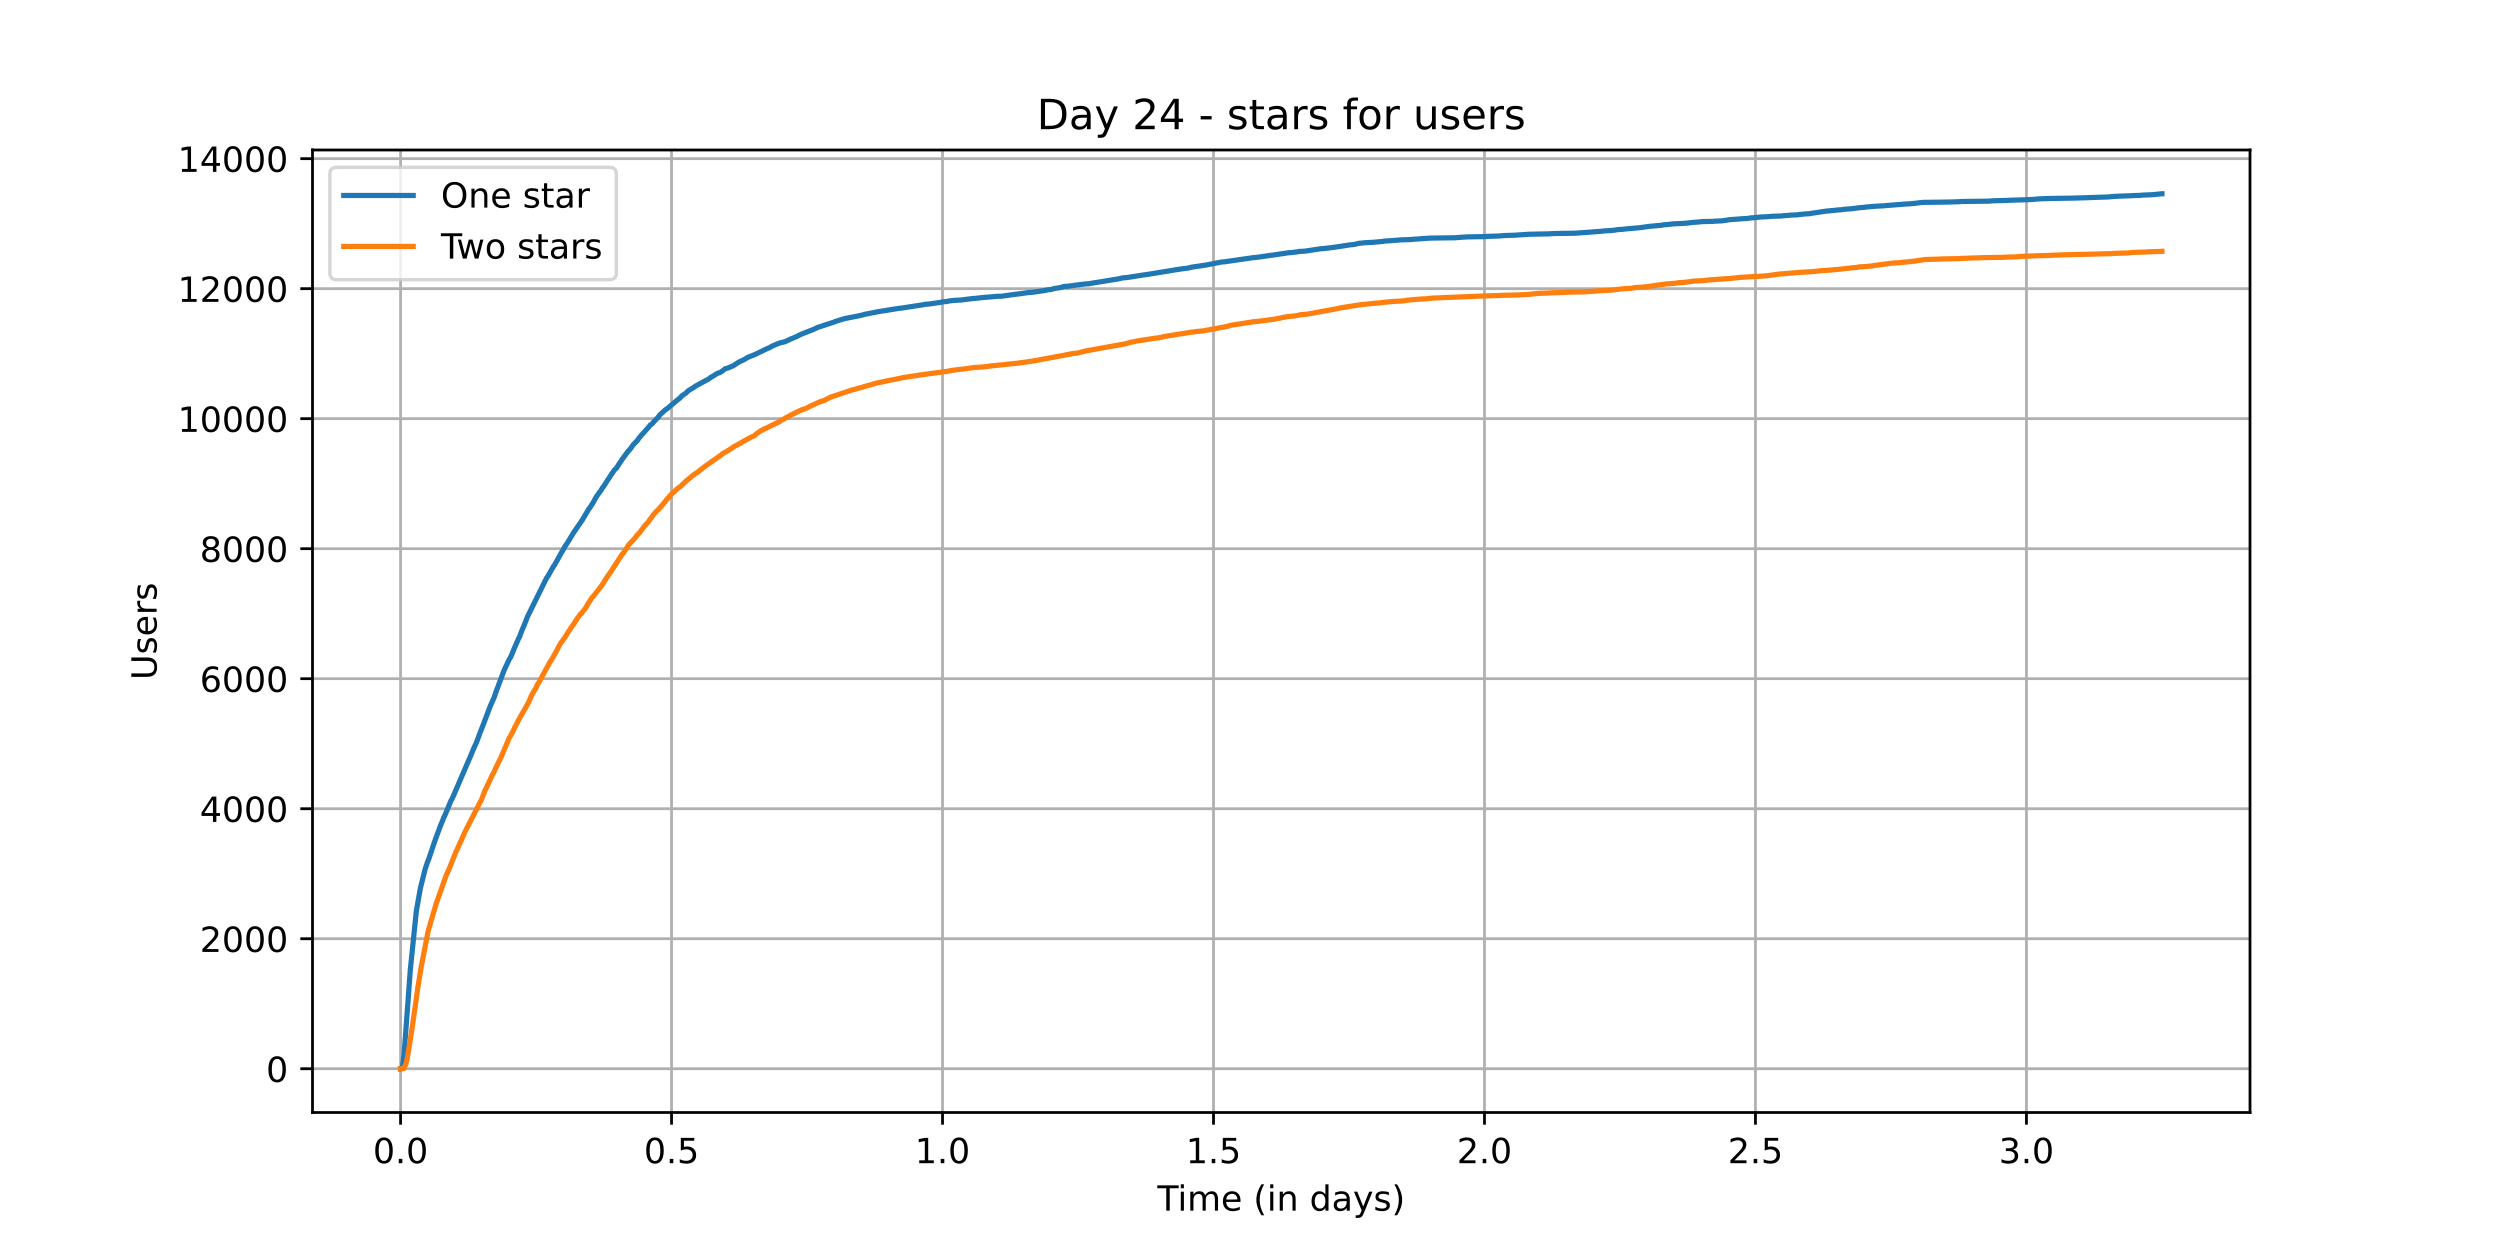 <?xml version="1.0" encoding="utf-8" standalone="no"?>
<!DOCTYPE svg PUBLIC "-//W3C//DTD SVG 1.1//EN"
  "http://www.w3.org/Graphics/SVG/1.1/DTD/svg11.dtd">
<!-- Created with matplotlib (https://matplotlib.org/) -->
<svg height="360pt" version="1.1" viewBox="0 0 720 360" width="720pt" xmlns="http://www.w3.org/2000/svg" xmlns:xlink="http://www.w3.org/1999/xlink">
 <defs>
  <style type="text/css">*{stroke-linecap:butt;stroke-linejoin:round;}</style>
 </defs>
 <g id="figure_1">
  <g id="patch_1">
   <path d="M 0 360 
L 720 360 
L 720 0 
L 0 0 
z
" style="fill:#ffffff;"/>
  </g>
  <g id="axes_1">
   <g id="patch_2">
    <path d="M 90 320.4 
L 648 320.4 
L 648 43.2 
L 90 43.2 
z
" style="fill:#ffffff;"/>
   </g>
   <g id="matplotlib.axis_1">
    <g id="xtick_1">
     <g id="line2d_1">
      <path clip-path="url(#p4f4a444c98)" d="M 115.364 320.4 
L 115.364 43.2 
" style="fill:none;stroke:#b0b0b0;stroke-linecap:square;stroke-width:0.8;"/>
     </g>
     <g id="line2d_2">
      <defs>
       <path d="M 0 0 
L 0 3.5 
" id="m66c3b4b805" style="stroke:#000000;stroke-width:0.8;"/>
      </defs>
      <g>
       <use style="stroke:#000000;stroke-width:0.8;" x="115.364" xlink:href="#m66c3b4b805" y="320.4"/>
      </g>
     </g>
     <g id="text_1">
      <!-- 0.0 -->
      <g transform="translate(107.412 334.998)scale(0.1 -0.1)">
       <defs>
        <path d="M 31.781 66.406 
Q 24.172 66.406 20.328 58.906 
Q 16.5 51.422 16.5 36.375 
Q 16.5 21.391 20.328 13.891 
Q 24.172 6.391 31.781 6.391 
Q 39.453 6.391 43.281 13.891 
Q 47.125 21.391 47.125 36.375 
Q 47.125 51.422 43.281 58.906 
Q 39.453 66.406 31.781 66.406 
z
M 31.781 74.219 
Q 44.047 74.219 50.516 64.516 
Q 56.984 54.828 56.984 36.375 
Q 56.984 17.969 50.516 8.266 
Q 44.047 -1.422 31.781 -1.422 
Q 19.531 -1.422 13.062 8.266 
Q 6.594 17.969 6.594 36.375 
Q 6.594 54.828 13.062 64.516 
Q 19.531 74.219 31.781 74.219 
z
" id="DejaVuSans-48"/>
        <path d="M 10.688 12.406 
L 21 12.406 
L 21 0 
L 10.688 0 
z
" id="DejaVuSans-46"/>
       </defs>
       <use xlink:href="#DejaVuSans-48"/>
       <use x="63.623" xlink:href="#DejaVuSans-46"/>
       <use x="95.41" xlink:href="#DejaVuSans-48"/>
      </g>
     </g>
    </g>
    <g id="xtick_2">
     <g id="line2d_3">
      <path clip-path="url(#p4f4a444c98)" d="M 193.406 320.4 
L 193.406 43.2 
" style="fill:none;stroke:#b0b0b0;stroke-linecap:square;stroke-width:0.8;"/>
     </g>
     <g id="line2d_4">
      <g>
       <use style="stroke:#000000;stroke-width:0.8;" x="193.406" xlink:href="#m66c3b4b805" y="320.4"/>
      </g>
     </g>
     <g id="text_2">
      <!-- 0.5 -->
      <g transform="translate(185.454 334.998)scale(0.1 -0.1)">
       <defs>
        <path d="M 10.797 72.906 
L 49.516 72.906 
L 49.516 64.594 
L 19.828 64.594 
L 19.828 46.734 
Q 21.969 47.469 24.109 47.828 
Q 26.266 48.188 28.422 48.188 
Q 40.625 48.188 47.75 41.5 
Q 54.891 34.812 54.891 23.391 
Q 54.891 11.625 47.562 5.094 
Q 40.234 -1.422 26.906 -1.422 
Q 22.312 -1.422 17.547 -0.641 
Q 12.797 0.141 7.719 1.703 
L 7.719 11.625 
Q 12.109 9.234 16.797 8.062 
Q 21.484 6.891 26.703 6.891 
Q 35.156 6.891 40.078 11.328 
Q 45.016 15.766 45.016 23.391 
Q 45.016 31 40.078 35.438 
Q 35.156 39.891 26.703 39.891 
Q 22.75 39.891 18.812 39.016 
Q 14.891 38.141 10.797 36.281 
z
" id="DejaVuSans-53"/>
       </defs>
       <use xlink:href="#DejaVuSans-48"/>
       <use x="63.623" xlink:href="#DejaVuSans-46"/>
       <use x="95.41" xlink:href="#DejaVuSans-53"/>
      </g>
     </g>
    </g>
    <g id="xtick_3">
     <g id="line2d_5">
      <path clip-path="url(#p4f4a444c98)" d="M 271.448 320.4 
L 271.448 43.2 
" style="fill:none;stroke:#b0b0b0;stroke-linecap:square;stroke-width:0.8;"/>
     </g>
     <g id="line2d_6">
      <g>
       <use style="stroke:#000000;stroke-width:0.8;" x="271.448" xlink:href="#m66c3b4b805" y="320.4"/>
      </g>
     </g>
     <g id="text_3">
      <!-- 1.0 -->
      <g transform="translate(263.496 334.998)scale(0.1 -0.1)">
       <defs>
        <path d="M 12.406 8.297 
L 28.516 8.297 
L 28.516 63.922 
L 10.984 60.406 
L 10.984 69.391 
L 28.422 72.906 
L 38.281 72.906 
L 38.281 8.297 
L 54.391 8.297 
L 54.391 0 
L 12.406 0 
z
" id="DejaVuSans-49"/>
       </defs>
       <use xlink:href="#DejaVuSans-49"/>
       <use x="63.623" xlink:href="#DejaVuSans-46"/>
       <use x="95.41" xlink:href="#DejaVuSans-48"/>
      </g>
     </g>
    </g>
    <g id="xtick_4">
     <g id="line2d_7">
      <path clip-path="url(#p4f4a444c98)" d="M 349.49 320.4 
L 349.49 43.2 
" style="fill:none;stroke:#b0b0b0;stroke-linecap:square;stroke-width:0.8;"/>
     </g>
     <g id="line2d_8">
      <g>
       <use style="stroke:#000000;stroke-width:0.8;" x="349.49" xlink:href="#m66c3b4b805" y="320.4"/>
      </g>
     </g>
     <g id="text_4">
      <!-- 1.5 -->
      <g transform="translate(341.538 334.998)scale(0.1 -0.1)">
       <use xlink:href="#DejaVuSans-49"/>
       <use x="63.623" xlink:href="#DejaVuSans-46"/>
       <use x="95.41" xlink:href="#DejaVuSans-53"/>
      </g>
     </g>
    </g>
    <g id="xtick_5">
     <g id="line2d_9">
      <path clip-path="url(#p4f4a444c98)" d="M 427.531 320.4 
L 427.531 43.2 
" style="fill:none;stroke:#b0b0b0;stroke-linecap:square;stroke-width:0.8;"/>
     </g>
     <g id="line2d_10">
      <g>
       <use style="stroke:#000000;stroke-width:0.8;" x="427.531" xlink:href="#m66c3b4b805" y="320.4"/>
      </g>
     </g>
     <g id="text_5">
      <!-- 2.0 -->
      <g transform="translate(419.58 334.998)scale(0.1 -0.1)">
       <defs>
        <path d="M 19.188 8.297 
L 53.609 8.297 
L 53.609 0 
L 7.328 0 
L 7.328 8.297 
Q 12.938 14.109 22.625 23.891 
Q 32.328 33.688 34.812 36.531 
Q 39.547 41.844 41.422 45.531 
Q 43.312 49.219 43.312 52.781 
Q 43.312 58.594 39.234 62.25 
Q 35.156 65.922 28.609 65.922 
Q 23.969 65.922 18.812 64.312 
Q 13.672 62.703 7.812 59.422 
L 7.812 69.391 
Q 13.766 71.781 18.938 73 
Q 24.125 74.219 28.422 74.219 
Q 39.75 74.219 46.484 68.547 
Q 53.219 62.891 53.219 53.422 
Q 53.219 48.922 51.531 44.891 
Q 49.859 40.875 45.406 35.406 
Q 44.188 33.984 37.641 27.219 
Q 31.109 20.453 19.188 8.297 
z
" id="DejaVuSans-50"/>
       </defs>
       <use xlink:href="#DejaVuSans-50"/>
       <use x="63.623" xlink:href="#DejaVuSans-46"/>
       <use x="95.41" xlink:href="#DejaVuSans-48"/>
      </g>
     </g>
    </g>
    <g id="xtick_6">
     <g id="line2d_11">
      <path clip-path="url(#p4f4a444c98)" d="M 505.573 320.4 
L 505.573 43.2 
" style="fill:none;stroke:#b0b0b0;stroke-linecap:square;stroke-width:0.8;"/>
     </g>
     <g id="line2d_12">
      <g>
       <use style="stroke:#000000;stroke-width:0.8;" x="505.573" xlink:href="#m66c3b4b805" y="320.4"/>
      </g>
     </g>
     <g id="text_6">
      <!-- 2.5 -->
      <g transform="translate(497.622 334.998)scale(0.1 -0.1)">
       <use xlink:href="#DejaVuSans-50"/>
       <use x="63.623" xlink:href="#DejaVuSans-46"/>
       <use x="95.41" xlink:href="#DejaVuSans-53"/>
      </g>
     </g>
    </g>
    <g id="xtick_7">
     <g id="line2d_13">
      <path clip-path="url(#p4f4a444c98)" d="M 583.615 320.4 
L 583.615 43.2 
" style="fill:none;stroke:#b0b0b0;stroke-linecap:square;stroke-width:0.8;"/>
     </g>
     <g id="line2d_14">
      <g>
       <use style="stroke:#000000;stroke-width:0.8;" x="583.615" xlink:href="#m66c3b4b805" y="320.4"/>
      </g>
     </g>
     <g id="text_7">
      <!-- 3.0 -->
      <g transform="translate(575.664 334.998)scale(0.1 -0.1)">
       <defs>
        <path d="M 40.578 39.312 
Q 47.656 37.797 51.625 33 
Q 55.609 28.219 55.609 21.188 
Q 55.609 10.406 48.188 4.484 
Q 40.766 -1.422 27.094 -1.422 
Q 22.516 -1.422 17.656 -0.516 
Q 12.797 0.391 7.625 2.203 
L 7.625 11.719 
Q 11.719 9.328 16.594 8.109 
Q 21.484 6.891 26.812 6.891 
Q 36.078 6.891 40.938 10.547 
Q 45.797 14.203 45.797 21.188 
Q 45.797 27.641 41.281 31.266 
Q 36.766 34.906 28.719 34.906 
L 20.219 34.906 
L 20.219 43.016 
L 29.109 43.016 
Q 36.375 43.016 40.234 45.922 
Q 44.094 48.828 44.094 54.297 
Q 44.094 59.906 40.109 62.906 
Q 36.141 65.922 28.719 65.922 
Q 24.656 65.922 20.016 65.031 
Q 15.375 64.156 9.812 62.312 
L 9.812 71.094 
Q 15.438 72.656 20.344 73.438 
Q 25.25 74.219 29.594 74.219 
Q 40.828 74.219 47.359 69.109 
Q 53.906 64.016 53.906 55.328 
Q 53.906 49.266 50.438 45.094 
Q 46.969 40.922 40.578 39.312 
z
" id="DejaVuSans-51"/>
       </defs>
       <use xlink:href="#DejaVuSans-51"/>
       <use x="63.623" xlink:href="#DejaVuSans-46"/>
       <use x="95.41" xlink:href="#DejaVuSans-48"/>
      </g>
     </g>
    </g>
    <g id="text_8">
     <!-- Time (in days) -->
     <g transform="translate(333.327 348.677)scale(0.1 -0.1)">
      <defs>
       <path d="M -0.297 72.906 
L 61.375 72.906 
L 61.375 64.594 
L 35.5 64.594 
L 35.5 0 
L 25.594 0 
L 25.594 64.594 
L -0.297 64.594 
z
" id="DejaVuSans-84"/>
       <path d="M 9.422 54.688 
L 18.406 54.688 
L 18.406 0 
L 9.422 0 
z
M 9.422 75.984 
L 18.406 75.984 
L 18.406 64.594 
L 9.422 64.594 
z
" id="DejaVuSans-105"/>
       <path d="M 52 44.188 
Q 55.375 50.25 60.062 53.125 
Q 64.75 56 71.094 56 
Q 79.641 56 84.281 50.016 
Q 88.922 44.047 88.922 33.016 
L 88.922 0 
L 79.891 0 
L 79.891 32.719 
Q 79.891 40.578 77.094 44.375 
Q 74.312 48.188 68.609 48.188 
Q 61.625 48.188 57.562 43.547 
Q 53.516 38.922 53.516 30.906 
L 53.516 0 
L 44.484 0 
L 44.484 32.719 
Q 44.484 40.625 41.703 44.406 
Q 38.922 48.188 33.109 48.188 
Q 26.219 48.188 22.156 43.531 
Q 18.109 38.875 18.109 30.906 
L 18.109 0 
L 9.078 0 
L 9.078 54.688 
L 18.109 54.688 
L 18.109 46.188 
Q 21.188 51.219 25.484 53.609 
Q 29.781 56 35.688 56 
Q 41.656 56 45.828 52.969 
Q 50 49.953 52 44.188 
z
" id="DejaVuSans-109"/>
       <path d="M 56.203 29.594 
L 56.203 25.203 
L 14.891 25.203 
Q 15.484 15.922 20.484 11.062 
Q 25.484 6.203 34.422 6.203 
Q 39.594 6.203 44.453 7.469 
Q 49.312 8.734 54.109 11.281 
L 54.109 2.781 
Q 49.266 0.734 44.188 -0.344 
Q 39.109 -1.422 33.891 -1.422 
Q 20.797 -1.422 13.156 6.188 
Q 5.516 13.812 5.516 26.812 
Q 5.516 40.234 12.766 48.109 
Q 20.016 56 32.328 56 
Q 43.359 56 49.781 48.891 
Q 56.203 41.797 56.203 29.594 
z
M 47.219 32.234 
Q 47.125 39.594 43.094 43.984 
Q 39.062 48.391 32.422 48.391 
Q 24.906 48.391 20.391 44.141 
Q 15.875 39.891 15.188 32.172 
z
" id="DejaVuSans-101"/>
       <path id="DejaVuSans-32"/>
       <path d="M 31 75.875 
Q 24.469 64.656 21.281 53.656 
Q 18.109 42.672 18.109 31.391 
Q 18.109 20.125 21.312 9.062 
Q 24.516 -2 31 -13.188 
L 23.188 -13.188 
Q 15.875 -1.703 12.234 9.375 
Q 8.594 20.453 8.594 31.391 
Q 8.594 42.281 12.203 53.312 
Q 15.828 64.359 23.188 75.875 
z
" id="DejaVuSans-40"/>
       <path d="M 54.891 33.016 
L 54.891 0 
L 45.906 0 
L 45.906 32.719 
Q 45.906 40.484 42.875 44.328 
Q 39.844 48.188 33.797 48.188 
Q 26.516 48.188 22.312 43.547 
Q 18.109 38.922 18.109 30.906 
L 18.109 0 
L 9.078 0 
L 9.078 54.688 
L 18.109 54.688 
L 18.109 46.188 
Q 21.344 51.125 25.703 53.562 
Q 30.078 56 35.797 56 
Q 45.219 56 50.047 50.172 
Q 54.891 44.344 54.891 33.016 
z
" id="DejaVuSans-110"/>
       <path d="M 45.406 46.391 
L 45.406 75.984 
L 54.391 75.984 
L 54.391 0 
L 45.406 0 
L 45.406 8.203 
Q 42.578 3.328 38.25 0.953 
Q 33.938 -1.422 27.875 -1.422 
Q 17.969 -1.422 11.734 6.484 
Q 5.516 14.406 5.516 27.297 
Q 5.516 40.188 11.734 48.094 
Q 17.969 56 27.875 56 
Q 33.938 56 38.25 53.625 
Q 42.578 51.266 45.406 46.391 
z
M 14.797 27.297 
Q 14.797 17.391 18.875 11.75 
Q 22.953 6.109 30.078 6.109 
Q 37.203 6.109 41.297 11.75 
Q 45.406 17.391 45.406 27.297 
Q 45.406 37.203 41.297 42.844 
Q 37.203 48.484 30.078 48.484 
Q 22.953 48.484 18.875 42.844 
Q 14.797 37.203 14.797 27.297 
z
" id="DejaVuSans-100"/>
       <path d="M 34.281 27.484 
Q 23.391 27.484 19.188 25 
Q 14.984 22.516 14.984 16.5 
Q 14.984 11.719 18.141 8.906 
Q 21.297 6.109 26.703 6.109 
Q 34.188 6.109 38.703 11.406 
Q 43.219 16.703 43.219 25.484 
L 43.219 27.484 
z
M 52.203 31.203 
L 52.203 0 
L 43.219 0 
L 43.219 8.297 
Q 40.141 3.328 35.547 0.953 
Q 30.953 -1.422 24.312 -1.422 
Q 15.922 -1.422 10.953 3.297 
Q 6 8.016 6 15.922 
Q 6 25.141 12.172 29.828 
Q 18.359 34.516 30.609 34.516 
L 43.219 34.516 
L 43.219 35.406 
Q 43.219 41.609 39.141 45 
Q 35.062 48.391 27.688 48.391 
Q 23 48.391 18.547 47.266 
Q 14.109 46.141 10.016 43.891 
L 10.016 52.203 
Q 14.938 54.109 19.578 55.047 
Q 24.219 56 28.609 56 
Q 40.484 56 46.344 49.844 
Q 52.203 43.703 52.203 31.203 
z
" id="DejaVuSans-97"/>
       <path d="M 32.172 -5.078 
Q 28.375 -14.844 24.75 -17.812 
Q 21.141 -20.797 15.094 -20.797 
L 7.906 -20.797 
L 7.906 -13.281 
L 13.188 -13.281 
Q 16.891 -13.281 18.938 -11.516 
Q 21 -9.766 23.484 -3.219 
L 25.094 0.875 
L 2.984 54.688 
L 12.5 54.688 
L 29.594 11.922 
L 46.688 54.688 
L 56.203 54.688 
z
" id="DejaVuSans-121"/>
       <path d="M 44.281 53.078 
L 44.281 44.578 
Q 40.484 46.531 36.375 47.5 
Q 32.281 48.484 27.875 48.484 
Q 21.188 48.484 17.844 46.438 
Q 14.5 44.391 14.5 40.281 
Q 14.5 37.156 16.891 35.375 
Q 19.281 33.594 26.516 31.984 
L 29.594 31.297 
Q 39.156 29.25 43.188 25.516 
Q 47.219 21.781 47.219 15.094 
Q 47.219 7.469 41.188 3.016 
Q 35.156 -1.422 24.609 -1.422 
Q 20.219 -1.422 15.453 -0.562 
Q 10.688 0.297 5.422 2 
L 5.422 11.281 
Q 10.406 8.688 15.234 7.391 
Q 20.062 6.109 24.812 6.109 
Q 31.156 6.109 34.562 8.281 
Q 37.984 10.453 37.984 14.406 
Q 37.984 18.062 35.516 20.016 
Q 33.062 21.969 24.703 23.781 
L 21.578 24.516 
Q 13.234 26.266 9.516 29.906 
Q 5.812 33.547 5.812 39.891 
Q 5.812 47.609 11.281 51.797 
Q 16.75 56 26.812 56 
Q 31.781 56 36.172 55.266 
Q 40.578 54.547 44.281 53.078 
z
" id="DejaVuSans-115"/>
       <path d="M 8.016 75.875 
L 15.828 75.875 
Q 23.141 64.359 26.781 53.312 
Q 30.422 42.281 30.422 31.391 
Q 30.422 20.453 26.781 9.375 
Q 23.141 -1.703 15.828 -13.188 
L 8.016 -13.188 
Q 14.5 -2 17.703 9.062 
Q 20.906 20.125 20.906 31.391 
Q 20.906 42.672 17.703 53.656 
Q 14.5 64.656 8.016 75.875 
z
" id="DejaVuSans-41"/>
      </defs>
      <use xlink:href="#DejaVuSans-84"/>
      <use x="57.959" xlink:href="#DejaVuSans-105"/>
      <use x="85.742" xlink:href="#DejaVuSans-109"/>
      <use x="183.154" xlink:href="#DejaVuSans-101"/>
      <use x="244.678" xlink:href="#DejaVuSans-32"/>
      <use x="276.465" xlink:href="#DejaVuSans-40"/>
      <use x="315.479" xlink:href="#DejaVuSans-105"/>
      <use x="343.262" xlink:href="#DejaVuSans-110"/>
      <use x="406.641" xlink:href="#DejaVuSans-32"/>
      <use x="438.428" xlink:href="#DejaVuSans-100"/>
      <use x="501.904" xlink:href="#DejaVuSans-97"/>
      <use x="563.184" xlink:href="#DejaVuSans-121"/>
      <use x="622.363" xlink:href="#DejaVuSans-115"/>
      <use x="674.463" xlink:href="#DejaVuSans-41"/>
     </g>
    </g>
   </g>
   <g id="matplotlib.axis_2">
    <g id="ytick_1">
     <g id="line2d_15">
      <path clip-path="url(#p4f4a444c98)" d="M 90 307.8 
L 648 307.8 
" style="fill:none;stroke:#b0b0b0;stroke-linecap:square;stroke-width:0.8;"/>
     </g>
     <g id="line2d_16">
      <defs>
       <path d="M 0 0 
L -3.5 0 
" id="mce5571a801" style="stroke:#000000;stroke-width:0.8;"/>
      </defs>
      <g>
       <use style="stroke:#000000;stroke-width:0.8;" x="90" xlink:href="#mce5571a801" y="307.8"/>
      </g>
     </g>
     <g id="text_9">
      <!-- 0 -->
      <g transform="translate(76.638 311.599)scale(0.1 -0.1)">
       <use xlink:href="#DejaVuSans-48"/>
      </g>
     </g>
    </g>
    <g id="ytick_2">
     <g id="line2d_17">
      <path clip-path="url(#p4f4a444c98)" d="M 90 270.356 
L 648 270.356 
" style="fill:none;stroke:#b0b0b0;stroke-linecap:square;stroke-width:0.8;"/>
     </g>
     <g id="line2d_18">
      <g>
       <use style="stroke:#000000;stroke-width:0.8;" x="90" xlink:href="#mce5571a801" y="270.356"/>
      </g>
     </g>
     <g id="text_10">
      <!-- 2000 -->
      <g transform="translate(57.55 274.155)scale(0.1 -0.1)">
       <use xlink:href="#DejaVuSans-50"/>
       <use x="63.623" xlink:href="#DejaVuSans-48"/>
       <use x="127.246" xlink:href="#DejaVuSans-48"/>
       <use x="190.869" xlink:href="#DejaVuSans-48"/>
      </g>
     </g>
    </g>
    <g id="ytick_3">
     <g id="line2d_19">
      <path clip-path="url(#p4f4a444c98)" d="M 90 232.911 
L 648 232.911 
" style="fill:none;stroke:#b0b0b0;stroke-linecap:square;stroke-width:0.8;"/>
     </g>
     <g id="line2d_20">
      <g>
       <use style="stroke:#000000;stroke-width:0.8;" x="90" xlink:href="#mce5571a801" y="232.911"/>
      </g>
     </g>
     <g id="text_11">
      <!-- 4000 -->
      <g transform="translate(57.55 236.711)scale(0.1 -0.1)">
       <defs>
        <path d="M 37.797 64.312 
L 12.891 25.391 
L 37.797 25.391 
z
M 35.203 72.906 
L 47.609 72.906 
L 47.609 25.391 
L 58.016 25.391 
L 58.016 17.188 
L 47.609 17.188 
L 47.609 0 
L 37.797 0 
L 37.797 17.188 
L 4.891 17.188 
L 4.891 26.703 
z
" id="DejaVuSans-52"/>
       </defs>
       <use xlink:href="#DejaVuSans-52"/>
       <use x="63.623" xlink:href="#DejaVuSans-48"/>
       <use x="127.246" xlink:href="#DejaVuSans-48"/>
       <use x="190.869" xlink:href="#DejaVuSans-48"/>
      </g>
     </g>
    </g>
    <g id="ytick_4">
     <g id="line2d_21">
      <path clip-path="url(#p4f4a444c98)" d="M 90 195.467 
L 648 195.467 
" style="fill:none;stroke:#b0b0b0;stroke-linecap:square;stroke-width:0.8;"/>
     </g>
     <g id="line2d_22">
      <g>
       <use style="stroke:#000000;stroke-width:0.8;" x="90" xlink:href="#mce5571a801" y="195.467"/>
      </g>
     </g>
     <g id="text_12">
      <!-- 6000 -->
      <g transform="translate(57.55 199.266)scale(0.1 -0.1)">
       <defs>
        <path d="M 33.016 40.375 
Q 26.375 40.375 22.484 35.828 
Q 18.609 31.297 18.609 23.391 
Q 18.609 15.531 22.484 10.953 
Q 26.375 6.391 33.016 6.391 
Q 39.656 6.391 43.531 10.953 
Q 47.406 15.531 47.406 23.391 
Q 47.406 31.297 43.531 35.828 
Q 39.656 40.375 33.016 40.375 
z
M 52.594 71.297 
L 52.594 62.312 
Q 48.875 64.062 45.094 64.984 
Q 41.312 65.922 37.594 65.922 
Q 27.828 65.922 22.672 59.328 
Q 17.531 52.734 16.797 39.406 
Q 19.672 43.656 24.016 45.922 
Q 28.375 48.188 33.594 48.188 
Q 44.578 48.188 50.953 41.516 
Q 57.328 34.859 57.328 23.391 
Q 57.328 12.156 50.688 5.359 
Q 44.047 -1.422 33.016 -1.422 
Q 20.359 -1.422 13.672 8.266 
Q 6.984 17.969 6.984 36.375 
Q 6.984 53.656 15.188 63.938 
Q 23.391 74.219 37.203 74.219 
Q 40.922 74.219 44.703 73.484 
Q 48.484 72.75 52.594 71.297 
z
" id="DejaVuSans-54"/>
       </defs>
       <use xlink:href="#DejaVuSans-54"/>
       <use x="63.623" xlink:href="#DejaVuSans-48"/>
       <use x="127.246" xlink:href="#DejaVuSans-48"/>
       <use x="190.869" xlink:href="#DejaVuSans-48"/>
      </g>
     </g>
    </g>
    <g id="ytick_5">
     <g id="line2d_23">
      <path clip-path="url(#p4f4a444c98)" d="M 90 158.023 
L 648 158.023 
" style="fill:none;stroke:#b0b0b0;stroke-linecap:square;stroke-width:0.8;"/>
     </g>
     <g id="line2d_24">
      <g>
       <use style="stroke:#000000;stroke-width:0.8;" x="90" xlink:href="#mce5571a801" y="158.023"/>
      </g>
     </g>
     <g id="text_13">
      <!-- 8000 -->
      <g transform="translate(57.55 161.822)scale(0.1 -0.1)">
       <defs>
        <path d="M 31.781 34.625 
Q 24.75 34.625 20.719 30.859 
Q 16.703 27.094 16.703 20.516 
Q 16.703 13.922 20.719 10.156 
Q 24.75 6.391 31.781 6.391 
Q 38.812 6.391 42.859 10.172 
Q 46.922 13.969 46.922 20.516 
Q 46.922 27.094 42.891 30.859 
Q 38.875 34.625 31.781 34.625 
z
M 21.922 38.812 
Q 15.578 40.375 12.031 44.719 
Q 8.5 49.078 8.5 55.328 
Q 8.5 64.062 14.719 69.141 
Q 20.953 74.219 31.781 74.219 
Q 42.672 74.219 48.875 69.141 
Q 55.078 64.062 55.078 55.328 
Q 55.078 49.078 51.531 44.719 
Q 48 40.375 41.703 38.812 
Q 48.828 37.156 52.797 32.312 
Q 56.781 27.484 56.781 20.516 
Q 56.781 9.906 50.312 4.234 
Q 43.844 -1.422 31.781 -1.422 
Q 19.734 -1.422 13.25 4.234 
Q 6.781 9.906 6.781 20.516 
Q 6.781 27.484 10.781 32.312 
Q 14.797 37.156 21.922 38.812 
z
M 18.312 54.391 
Q 18.312 48.734 21.844 45.562 
Q 25.391 42.391 31.781 42.391 
Q 38.141 42.391 41.719 45.562 
Q 45.312 48.734 45.312 54.391 
Q 45.312 60.062 41.719 63.234 
Q 38.141 66.406 31.781 66.406 
Q 25.391 66.406 21.844 63.234 
Q 18.312 60.062 18.312 54.391 
z
" id="DejaVuSans-56"/>
       </defs>
       <use xlink:href="#DejaVuSans-56"/>
       <use x="63.623" xlink:href="#DejaVuSans-48"/>
       <use x="127.246" xlink:href="#DejaVuSans-48"/>
       <use x="190.869" xlink:href="#DejaVuSans-48"/>
      </g>
     </g>
    </g>
    <g id="ytick_6">
     <g id="line2d_25">
      <path clip-path="url(#p4f4a444c98)" d="M 90 120.579 
L 648 120.579 
" style="fill:none;stroke:#b0b0b0;stroke-linecap:square;stroke-width:0.8;"/>
     </g>
     <g id="line2d_26">
      <g>
       <use style="stroke:#000000;stroke-width:0.8;" x="90" xlink:href="#mce5571a801" y="120.579"/>
      </g>
     </g>
     <g id="text_14">
      <!-- 10000 -->
      <g transform="translate(51.188 124.378)scale(0.1 -0.1)">
       <use xlink:href="#DejaVuSans-49"/>
       <use x="63.623" xlink:href="#DejaVuSans-48"/>
       <use x="127.246" xlink:href="#DejaVuSans-48"/>
       <use x="190.869" xlink:href="#DejaVuSans-48"/>
       <use x="254.492" xlink:href="#DejaVuSans-48"/>
      </g>
     </g>
    </g>
    <g id="ytick_7">
     <g id="line2d_27">
      <path clip-path="url(#p4f4a444c98)" d="M 90 83.134 
L 648 83.134 
" style="fill:none;stroke:#b0b0b0;stroke-linecap:square;stroke-width:0.8;"/>
     </g>
     <g id="line2d_28">
      <g>
       <use style="stroke:#000000;stroke-width:0.8;" x="90" xlink:href="#mce5571a801" y="83.134"/>
      </g>
     </g>
     <g id="text_15">
      <!-- 12000 -->
      <g transform="translate(51.188 86.934)scale(0.1 -0.1)">
       <use xlink:href="#DejaVuSans-49"/>
       <use x="63.623" xlink:href="#DejaVuSans-50"/>
       <use x="127.246" xlink:href="#DejaVuSans-48"/>
       <use x="190.869" xlink:href="#DejaVuSans-48"/>
       <use x="254.492" xlink:href="#DejaVuSans-48"/>
      </g>
     </g>
    </g>
    <g id="ytick_8">
     <g id="line2d_29">
      <path clip-path="url(#p4f4a444c98)" d="M 90 45.69 
L 648 45.69 
" style="fill:none;stroke:#b0b0b0;stroke-linecap:square;stroke-width:0.8;"/>
     </g>
     <g id="line2d_30">
      <g>
       <use style="stroke:#000000;stroke-width:0.8;" x="90" xlink:href="#mce5571a801" y="45.69"/>
      </g>
     </g>
     <g id="text_16">
      <!-- 14000 -->
      <g transform="translate(51.188 49.489)scale(0.1 -0.1)">
       <use xlink:href="#DejaVuSans-49"/>
       <use x="63.623" xlink:href="#DejaVuSans-52"/>
       <use x="127.246" xlink:href="#DejaVuSans-48"/>
       <use x="190.869" xlink:href="#DejaVuSans-48"/>
       <use x="254.492" xlink:href="#DejaVuSans-48"/>
      </g>
     </g>
    </g>
    <g id="text_17">
     <!-- Users -->
     <g transform="translate(45.108 195.801)rotate(-90)scale(0.1 -0.1)">
      <defs>
       <path d="M 8.688 72.906 
L 18.609 72.906 
L 18.609 28.609 
Q 18.609 16.891 22.844 11.734 
Q 27.094 6.594 36.625 6.594 
Q 46.094 6.594 50.344 11.734 
Q 54.594 16.891 54.594 28.609 
L 54.594 72.906 
L 64.5 72.906 
L 64.5 27.391 
Q 64.5 13.141 57.438 5.859 
Q 50.391 -1.422 36.625 -1.422 
Q 22.797 -1.422 15.734 5.859 
Q 8.688 13.141 8.688 27.391 
z
" id="DejaVuSans-85"/>
       <path d="M 41.109 46.297 
Q 39.594 47.172 37.812 47.578 
Q 36.031 48 33.891 48 
Q 26.266 48 22.188 43.047 
Q 18.109 38.094 18.109 28.812 
L 18.109 0 
L 9.078 0 
L 9.078 54.688 
L 18.109 54.688 
L 18.109 46.188 
Q 20.953 51.172 25.484 53.578 
Q 30.031 56 36.531 56 
Q 37.453 56 38.578 55.875 
Q 39.703 55.766 41.062 55.516 
z
" id="DejaVuSans-114"/>
      </defs>
      <use xlink:href="#DejaVuSans-85"/>
      <use x="73.193" xlink:href="#DejaVuSans-115"/>
      <use x="125.293" xlink:href="#DejaVuSans-101"/>
      <use x="186.816" xlink:href="#DejaVuSans-114"/>
      <use x="227.93" xlink:href="#DejaVuSans-115"/>
     </g>
    </g>
   </g>
   <g id="line2d_31">
    <path clip-path="url(#p4f4a444c98)" d="M 115.364 307.8 
L 115.698 307.763 
L 115.913 307.369 
L 116.343 304.018 
L 117.524 288.123 
L 118.169 279.305 
L 119.889 262.511 
L 121.07 255.79 
L 122.467 250.192 
L 122.788 249.293 
L 123.11 248.282 
L 123.433 247.533 
L 124.4 244.669 
L 125.26 242.123 
L 125.581 241.243 
L 125.903 240.4 
L 126.869 237.742 
L 127.514 236.244 
L 127.836 235.327 
L 128.051 235.027 
L 129.877 230.59 
L 130.092 230.272 
L 130.737 228.849 
L 135.786 217.11 
L 136.323 215.781 
L 137.181 213.927 
L 138.471 210.464 
L 139.116 208.872 
L 140.727 204.604 
L 141.155 203.48 
L 142.015 201.514 
L 142.337 200.784 
L 142.875 199.193 
L 145.13 193.164 
L 146.741 189.719 
L 146.956 189.476 
L 147.493 188.259 
L 148.031 186.911 
L 149.319 183.972 
L 149.642 183.373 
L 150.179 181.912 
L 151.467 178.804 
L 151.897 177.644 
L 157.376 166.541 
L 157.913 165.774 
L 158.128 165.362 
L 159.418 163.078 
L 159.739 162.666 
L 161.566 159.371 
L 162.21 158.322 
L 162.747 157.293 
L 163.392 156.375 
L 165.217 153.361 
L 167.794 149.617 
L 168.761 147.95 
L 169.191 147.258 
L 169.621 146.471 
L 169.729 146.434 
L 170.587 145.123 
L 170.911 144.58 
L 171.662 143.195 
L 172.414 142.109 
L 172.735 141.678 
L 172.95 141.454 
L 173.489 140.518 
L 173.919 139.975 
L 174.992 138.29 
L 176.388 136.174 
L 177.033 135.257 
L 177.57 134.789 
L 178.644 133.066 
L 178.751 132.991 
L 179.288 132.093 
L 179.396 132.037 
L 179.611 131.662 
L 180.039 131.175 
L 180.254 130.763 
L 180.577 130.445 
L 180.899 129.921 
L 181.007 129.921 
L 181.436 129.341 
L 181.544 129.303 
L 182.295 128.18 
L 183.262 127.169 
L 183.585 126.851 
L 184.013 126.177 
L 184.767 125.297 
L 186.915 122.9 
L 187.236 122.432 
L 187.775 122.095 
L 188.096 121.702 
L 188.848 120.859 
L 188.956 120.822 
L 189.171 120.522 
L 189.386 120.354 
L 190.138 119.362 
L 190.459 119.1 
L 191.641 118.014 
L 192.071 117.752 
L 195.508 114.85 
L 195.83 114.644 
L 196.366 114.007 
L 197.656 113.127 
L 197.871 112.865 
L 198.193 112.566 
L 198.408 112.416 
L 199.913 111.517 
L 200.234 111.236 
L 204.209 109.083 
L 204.639 108.709 
L 205.498 108.241 
L 205.822 108.053 
L 206.037 107.848 
L 206.573 107.567 
L 206.895 107.417 
L 207.325 107.323 
L 207.97 106.893 
L 208.938 106.144 
L 209.475 106.05 
L 211.086 105.376 
L 212.912 104.215 
L 213.127 104.122 
L 213.987 103.729 
L 214.739 103.317 
L 215.062 103.092 
L 215.599 102.83 
L 217.425 102.1 
L 220.863 100.434 
L 221.831 100.04 
L 222.044 99.834 
L 222.259 99.778 
L 222.474 99.629 
L 224.088 98.955 
L 224.624 98.767 
L 226.022 98.43 
L 227.097 97.962 
L 227.527 97.7 
L 228.064 97.513 
L 229.139 97.045 
L 229.46 96.933 
L 229.89 96.67 
L 230.857 96.221 
L 231.287 96.034 
L 233.866 95.042 
L 234.296 94.854 
L 235.048 94.517 
L 235.371 94.33 
L 239.561 92.963 
L 240.205 92.758 
L 240.635 92.57 
L 243.213 91.765 
L 247.513 90.923 
L 248.371 90.717 
L 248.586 90.679 
L 248.801 90.567 
L 252.132 89.93 
L 252.456 89.837 
L 258.899 88.807 
L 259.759 88.714 
L 265.345 87.852 
L 265.882 87.777 
L 266.312 87.646 
L 267.601 87.553 
L 270.931 87.066 
L 271.361 86.972 
L 271.897 86.897 
L 272.864 86.823 
L 273.185 86.692 
L 274.905 86.504 
L 276.732 86.411 
L 278.771 86.149 
L 279.416 86.074 
L 279.953 85.999 
L 281.134 85.905 
L 283.069 85.681 
L 284.357 85.587 
L 285.647 85.475 
L 286.29 85.418 
L 286.613 85.362 
L 288.546 85.306 
L 288.868 85.25 
L 292.199 84.782 
L 293.059 84.688 
L 296.067 84.276 
L 297.357 84.183 
L 300.899 83.659 
L 301.329 83.565 
L 301.974 83.434 
L 302.726 83.378 
L 303.371 83.153 
L 303.907 83.078 
L 304.122 83.003 
L 304.767 82.928 
L 305.627 82.741 
L 306.059 82.648 
L 306.38 82.498 
L 307.67 82.423 
L 308.207 82.348 
L 308.958 82.254 
L 309.603 82.142 
L 310.14 82.067 
L 310.57 82.03 
L 312.503 81.786 
L 313.793 81.711 
L 314.222 81.599 
L 322.063 80.326 
L 322.493 80.232 
L 323.353 80.026 
L 324.534 79.933 
L 329.475 79.165 
L 330.227 79.072 
L 338.82 77.667 
L 339.357 77.593 
L 340.002 77.48 
L 341.935 77.237 
L 342.256 77.199 
L 342.471 77.125 
L 342.795 77.068 
L 343.116 76.956 
L 346.66 76.432 
L 347.305 76.338 
L 351.495 75.514 
L 351.816 75.458 
L 352.891 75.383 
L 353.534 75.271 
L 357.296 74.728 
L 357.94 74.634 
L 360.948 74.204 
L 362.021 74.11 
L 365.889 73.549 
L 366.641 73.455 
L 371.049 72.8 
L 372.338 72.706 
L 372.875 72.612 
L 373.627 72.538 
L 374.056 72.425 
L 375.776 72.332 
L 380.397 71.639 
L 381.579 71.545 
L 383.297 71.339 
L 384.05 71.246 
L 387.918 70.665 
L 388.348 70.572 
L 389.636 70.441 
L 390.281 70.347 
L 391.356 70.085 
L 392.969 69.916 
L 394.58 69.823 
L 395.44 69.785 
L 396.409 69.692 
L 397.482 69.598 
L 398.342 69.523 
L 398.663 69.43 
L 400.383 69.336 
L 401.456 69.242 
L 402.638 69.168 
L 403.176 69.093 
L 403.819 69.074 
L 406.612 68.98 
L 406.935 68.905 
L 408.653 68.812 
L 409.943 68.7 
L 411.446 68.606 
L 412.198 68.568 
L 419.073 68.475 
L 420.146 68.381 
L 421.543 68.288 
L 422.403 68.232 
L 427.665 68.138 
L 428.74 68.063 
L 431.746 67.969 
L 433.143 67.838 
L 436.15 67.745 
L 437.225 67.67 
L 438.407 67.595 
L 438.837 67.558 
L 440.34 67.464 
L 441.091 67.445 
L 446.247 67.352 
L 447.429 67.258 
L 453.444 67.164 
L 454.411 67.108 
L 455.592 67.015 
L 456.559 66.958 
L 457.849 66.865 
L 459.138 66.752 
L 460.641 66.659 
L 462.145 66.49 
L 463.971 66.397 
L 464.401 66.359 
L 465.152 66.266 
L 465.797 66.135 
L 467.087 66.06 
L 467.515 66.022 
L 468.269 65.929 
L 469.452 65.816 
L 470.633 65.723 
L 471.706 65.629 
L 472.566 65.536 
L 475.144 65.18 
L 476.217 65.086 
L 477.614 64.955 
L 478.474 64.88 
L 479.119 64.749 
L 480.3 64.656 
L 481.912 64.468 
L 484.059 64.375 
L 484.811 64.337 
L 485.992 64.244 
L 486.422 64.188 
L 487.067 64.113 
L 487.497 64.056 
L 488.894 63.963 
L 490.29 63.813 
L 493.405 63.757 
L 493.726 63.701 
L 495.983 63.607 
L 496.626 63.495 
L 497.272 63.42 
L 497.596 63.345 
L 498.239 63.251 
L 499.205 63.195 
L 500.495 63.102 
L 501.568 63.008 
L 503.397 62.914 
L 503.827 62.802 
L 505.116 62.69 
L 506.083 62.596 
L 507.264 62.484 
L 509.306 62.39 
L 510.487 62.278 
L 513.173 62.203 
L 513.71 62.109 
L 515.213 62.034 
L 515.751 61.941 
L 517.686 61.885 
L 518.008 61.81 
L 519.728 61.623 
L 521.016 61.548 
L 521.661 61.435 
L 522.305 61.342 
L 525.852 60.818 
L 526.818 60.724 
L 528 60.612 
L 528.751 60.537 
L 529.073 60.481 
L 530.363 60.406 
L 531.008 60.293 
L 532.081 60.2 
L 533.37 60.106 
L 535.625 59.807 
L 537.021 59.713 
L 537.236 59.638 
L 538.418 59.544 
L 539.814 59.413 
L 541.641 59.32 
L 542.392 59.282 
L 543.359 59.189 
L 543.789 59.151 
L 545.079 59.058 
L 546.152 58.964 
L 547.656 58.87 
L 548.193 58.796 
L 550.019 58.702 
L 550.449 58.646 
L 551.522 58.552 
L 553.67 58.29 
L 560.974 58.196 
L 561.726 58.178 
L 564.412 58.084 
L 564.842 58.028 
L 572.791 57.934 
L 574.081 57.822 
L 577.84 57.728 
L 578.7 57.672 
L 581.923 57.579 
L 582.566 57.56 
L 584.822 57.466 
L 585.789 57.41 
L 586.757 57.316 
L 587.615 57.26 
L 590.408 57.167 
L 591.161 57.148 
L 597.069 57.054 
L 597.822 57.036 
L 600.936 56.942 
L 601.581 56.923 
L 603.836 56.83 
L 604.589 56.811 
L 607.274 56.717 
L 608.778 56.568 
L 610.82 56.474 
L 611.463 56.455 
L 613.611 56.38 
L 614.041 56.343 
L 616.406 56.268 
L 616.942 56.193 
L 619.414 56.1 
L 619.843 56.062 
L 621.025 55.968 
L 622.528 55.8 
L 622.636 55.8 
L 622.636 55.8 
" style="fill:none;stroke:#1f77b4;stroke-linecap:square;stroke-width:1.5;"/>
   </g>
   <g id="line2d_32">
    <path clip-path="url(#p4f4a444c98)" d="M 115.364 307.8 
L 116.236 307.744 
L 116.451 307.388 
L 116.881 306.471 
L 117.309 304.786 
L 117.633 302.782 
L 118.599 296.604 
L 119.566 289.977 
L 120.319 284.566 
L 121.285 278.519 
L 121.715 276.403 
L 123.218 268.558 
L 123.97 265.862 
L 125.581 260.377 
L 125.903 259.459 
L 128.481 252.177 
L 128.696 251.727 
L 129.341 250.267 
L 131.382 245.137 
L 131.597 244.781 
L 131.919 244.032 
L 133.315 240.925 
L 133.745 239.914 
L 138.041 231.489 
L 138.256 231.058 
L 138.578 230.534 
L 139.759 227.407 
L 139.867 227.332 
L 141.8 223.176 
L 142.23 222.427 
L 142.66 221.435 
L 143.733 219.226 
L 144.272 218.14 
L 146.635 212.579 
L 146.956 212.092 
L 147.171 211.662 
L 147.816 210.501 
L 148.246 209.471 
L 149.749 206.626 
L 150.071 206.083 
L 151.575 203.462 
L 152.327 202.095 
L 153.078 200.297 
L 153.617 199.305 
L 154.368 198.088 
L 154.69 197.302 
L 155.12 196.665 
L 158.449 190.562 
L 159.094 189.626 
L 160.706 186.649 
L 161.242 185.601 
L 162.639 183.635 
L 163.069 182.961 
L 163.499 182.268 
L 164.035 181.463 
L 164.465 180.77 
L 165.325 179.591 
L 166.398 177.925 
L 166.613 177.681 
L 167.151 176.876 
L 167.366 176.764 
L 168.761 174.966 
L 169.299 173.937 
L 169.836 173.15 
L 170.481 172.083 
L 170.802 171.84 
L 172.735 169.35 
L 173.059 168.919 
L 173.38 168.47 
L 173.919 167.684 
L 174.132 167.272 
L 174.777 166.336 
L 175.1 165.83 
L 175.528 165.193 
L 175.852 164.744 
L 179.181 159.633 
L 179.503 159.296 
L 179.826 158.772 
L 180.254 158.229 
L 181.114 156.806 
L 181.329 156.656 
L 181.544 156.394 
L 183.047 154.784 
L 183.37 154.26 
L 184.122 153.473 
L 184.337 153.211 
L 184.873 152.5 
L 185.518 151.62 
L 185.84 151.283 
L 186.806 150.197 
L 187.236 149.486 
L 187.56 149.167 
L 188.096 148.306 
L 188.418 147.988 
L 189.171 147.127 
L 189.493 146.883 
L 190.996 145.161 
L 192.286 143.532 
L 192.501 143.401 
L 192.93 142.783 
L 193.682 142.034 
L 194.327 141.473 
L 194.97 140.836 
L 195.185 140.686 
L 196.153 139.937 
L 196.475 139.6 
L 196.581 139.563 
L 196.905 139.188 
L 197.226 138.908 
L 197.656 138.496 
L 199.804 136.717 
L 199.913 136.717 
L 200.128 136.474 
L 200.341 136.361 
L 200.986 135.949 
L 201.846 135.238 
L 203.242 134.171 
L 207.755 130.988 
L 208.078 130.67 
L 208.4 130.501 
L 209.475 129.865 
L 209.796 129.696 
L 210.12 129.49 
L 211.086 128.873 
L 211.516 128.536 
L 212.268 128.18 
L 213.127 127.693 
L 213.342 127.599 
L 213.557 127.412 
L 216.35 125.877 
L 216.565 125.783 
L 216.995 125.634 
L 217.425 125.353 
L 217.855 124.941 
L 218.5 124.492 
L 219.145 124.023 
L 219.682 123.836 
L 219.897 123.593 
L 220.218 123.518 
L 224.088 121.627 
L 224.518 121.421 
L 225.054 120.953 
L 225.592 120.785 
L 226.022 120.504 
L 226.344 120.279 
L 226.559 120.242 
L 227.74 119.549 
L 230.857 118.032 
L 231.502 117.845 
L 232.255 117.564 
L 232.791 117.284 
L 233.221 117.04 
L 235.263 116.104 
L 235.586 115.973 
L 235.801 115.861 
L 236.229 115.711 
L 236.444 115.58 
L 236.874 115.486 
L 237.304 115.355 
L 237.734 115.168 
L 237.949 115.018 
L 238.486 114.756 
L 239.024 114.438 
L 245.47 112.285 
L 245.9 112.191 
L 246.545 112.041 
L 246.76 111.91 
L 248.264 111.555 
L 248.909 111.33 
L 250.521 110.881 
L 251.487 110.618 
L 252.132 110.394 
L 254.925 109.813 
L 255.785 109.626 
L 259.438 108.915 
L 259.868 108.784 
L 263.842 108.185 
L 264.485 108.091 
L 264.7 108.016 
L 265.452 107.941 
L 265.775 107.885 
L 266.312 107.81 
L 266.848 107.735 
L 267.601 107.642 
L 270.179 107.286 
L 271.146 107.192 
L 271.467 107.08 
L 272.757 106.949 
L 273.185 106.874 
L 274.045 106.687 
L 276.623 106.35 
L 277.698 106.256 
L 280.706 105.826 
L 282.639 105.732 
L 284.035 105.582 
L 284.787 105.489 
L 285.432 105.376 
L 286.29 105.283 
L 287.58 105.17 
L 288.546 105.077 
L 290.373 104.871 
L 291.233 104.777 
L 292.414 104.665 
L 293.274 104.571 
L 296.818 104.066 
L 297.463 103.972 
L 307.025 102.212 
L 307.455 102.081 
L 308.098 102.025 
L 308.528 101.894 
L 309.067 101.8 
L 310.248 101.688 
L 310.463 101.632 
L 310.891 101.519 
L 311.215 101.463 
L 311.536 101.37 
L 312.718 101.07 
L 324.534 98.936 
L 324.962 98.749 
L 325.931 98.505 
L 326.682 98.412 
L 327.219 98.243 
L 332.698 97.401 
L 333.556 97.307 
L 333.879 97.251 
L 334.631 97.082 
L 334.952 97.007 
L 335.382 96.895 
L 343.008 95.678 
L 343.976 95.585 
L 344.619 95.472 
L 346.016 95.341 
L 346.767 95.248 
L 353.858 93.918 
L 354.179 93.768 
L 354.503 93.675 
L 359.552 92.889 
L 360.303 92.795 
L 360.625 92.701 
L 361.378 92.608 
L 362.236 92.552 
L 363.096 92.458 
L 366.319 92.009 
L 367.071 91.934 
L 368.037 91.69 
L 368.79 91.615 
L 369.327 91.447 
L 369.972 91.353 
L 370.723 91.185 
L 371.585 91.11 
L 372.015 91.054 
L 372.983 90.979 
L 373.627 90.848 
L 373.95 90.773 
L 374.701 90.604 
L 376.315 90.511 
L 385.768 88.77 
L 386.198 88.639 
L 392.217 87.703 
L 393.292 87.628 
L 393.614 87.571 
L 394.689 87.478 
L 396.194 87.309 
L 397.59 87.216 
L 398.233 87.103 
L 399.63 86.972 
L 400.49 86.879 
L 401.456 86.804 
L 403.497 86.71 
L 404.679 86.598 
L 405 86.504 
L 406.72 86.317 
L 408.008 86.223 
L 409.19 86.13 
L 410.91 86.036 
L 412.521 85.849 
L 414.991 85.755 
L 415.421 85.718 
L 417.998 85.624 
L 418.643 85.606 
L 420.683 85.512 
L 421.543 85.475 
L 424.012 85.381 
L 424.981 85.325 
L 427.665 85.231 
L 428.525 85.194 
L 432.069 85.1 
L 432.929 85.044 
L 437.117 84.95 
L 438.085 84.894 
L 440.125 84.801 
L 441.736 84.632 
L 442.488 84.538 
L 443.456 84.482 
L 446.141 84.389 
L 447.107 84.314 
L 450.436 84.22 
L 451.511 84.145 
L 456.237 84.052 
L 457.097 84.014 
L 458.17 83.921 
L 459.138 83.864 
L 460.212 83.79 
L 460.641 83.752 
L 462.359 83.659 
L 463.328 83.602 
L 464.509 83.527 
L 465.046 83.453 
L 466.764 83.247 
L 467.3 83.19 
L 467.624 83.134 
L 469.665 83.059 
L 470.418 82.91 
L 471.062 82.816 
L 471.921 82.779 
L 473.103 82.685 
L 473.533 82.648 
L 474.499 82.554 
L 475.144 82.442 
L 475.896 82.348 
L 476.647 82.198 
L 477.399 82.105 
L 479.977 81.768 
L 481.267 81.674 
L 481.697 81.637 
L 482.663 81.562 
L 483.415 81.412 
L 485.133 81.318 
L 487.925 80.944 
L 490.29 80.85 
L 492.115 80.626 
L 493.726 80.532 
L 495.123 80.401 
L 496.734 80.307 
L 497.166 80.27 
L 498.454 80.176 
L 500.172 79.989 
L 501.032 79.895 
L 502 79.839 
L 503.612 79.746 
L 504.686 79.671 
L 506.619 79.577 
L 507.694 79.502 
L 508.982 79.409 
L 512.42 78.922 
L 513.925 78.828 
L 514.462 78.753 
L 515.643 78.66 
L 516.935 78.566 
L 518.008 78.473 
L 519.298 78.379 
L 520.049 78.341 
L 521.876 78.248 
L 522.305 78.21 
L 523.057 78.117 
L 524.56 77.948 
L 526.388 77.855 
L 526.818 77.799 
L 527.676 77.742 
L 528 77.686 
L 528.86 77.63 
L 529.826 77.536 
L 531.544 77.33 
L 532.619 77.237 
L 533.262 77.125 
L 534.229 77.068 
L 534.982 76.993 
L 535.41 76.862 
L 537.345 76.769 
L 538.633 76.638 
L 539.278 76.582 
L 539.599 76.488 
L 540.244 76.394 
L 542.716 76.076 
L 543.467 76.001 
L 544.219 75.851 
L 545.185 75.777 
L 546.582 75.683 
L 547.548 75.608 
L 548.193 75.514 
L 549.159 75.44 
L 549.804 75.365 
L 550.341 75.29 
L 551.416 75.215 
L 551.952 75.121 
L 552.382 75.028 
L 554.637 74.728 
L 558.29 74.634 
L 559.15 74.578 
L 563.875 74.485 
L 564.627 74.447 
L 566.883 74.354 
L 567.635 74.316 
L 570.428 74.241 
L 570.858 74.204 
L 577.088 74.11 
L 577.947 74.054 
L 580.739 73.979 
L 581.278 73.904 
L 582.674 73.811 
L 583.426 73.773 
L 586.112 73.68 
L 586.864 73.642 
L 590.516 73.567 
L 590.946 73.511 
L 593.954 73.418 
L 594.384 73.38 
L 598.465 73.286 
L 599.218 73.268 
L 603.408 73.174 
L 604.159 73.137 
L 608.349 73.043 
L 608.885 72.968 
L 612.323 72.875 
L 613.183 72.818 
L 613.826 72.725 
L 614.256 72.687 
L 615.009 72.669 
L 618.232 72.575 
L 618.66 72.519 
L 622.098 72.425 
L 622.636 72.388 
L 622.636 72.388 
" style="fill:none;stroke:#ff7f0e;stroke-linecap:square;stroke-width:1.5;"/>
   </g>
   <g id="patch_3">
    <path d="M 90 320.4 
L 90 43.2 
" style="fill:none;stroke:#000000;stroke-linecap:square;stroke-linejoin:miter;stroke-width:0.8;"/>
   </g>
   <g id="patch_4">
    <path d="M 648 320.4 
L 648 43.2 
" style="fill:none;stroke:#000000;stroke-linecap:square;stroke-linejoin:miter;stroke-width:0.8;"/>
   </g>
   <g id="patch_5">
    <path d="M 90 320.4 
L 648 320.4 
" style="fill:none;stroke:#000000;stroke-linecap:square;stroke-linejoin:miter;stroke-width:0.8;"/>
   </g>
   <g id="patch_6">
    <path d="M 90 43.2 
L 648 43.2 
" style="fill:none;stroke:#000000;stroke-linecap:square;stroke-linejoin:miter;stroke-width:0.8;"/>
   </g>
   <g id="text_18">
    <!-- Day 24 - stars for users -->
    <g transform="translate(298.609 37.2)scale(0.12 -0.12)">
     <defs>
      <path d="M 19.672 64.797 
L 19.672 8.109 
L 31.594 8.109 
Q 46.688 8.109 53.688 14.938 
Q 60.688 21.781 60.688 36.531 
Q 60.688 51.172 53.688 57.984 
Q 46.688 64.797 31.594 64.797 
z
M 9.812 72.906 
L 30.078 72.906 
Q 51.266 72.906 61.172 64.094 
Q 71.094 55.281 71.094 36.531 
Q 71.094 17.672 61.125 8.828 
Q 51.172 0 30.078 0 
L 9.812 0 
z
" id="DejaVuSans-68"/>
      <path d="M 4.891 31.391 
L 31.203 31.391 
L 31.203 23.391 
L 4.891 23.391 
z
" id="DejaVuSans-45"/>
      <path d="M 18.312 70.219 
L 18.312 54.688 
L 36.812 54.688 
L 36.812 47.703 
L 18.312 47.703 
L 18.312 18.016 
Q 18.312 11.328 20.141 9.422 
Q 21.969 7.516 27.594 7.516 
L 36.812 7.516 
L 36.812 0 
L 27.594 0 
Q 17.188 0 13.234 3.875 
Q 9.281 7.766 9.281 18.016 
L 9.281 47.703 
L 2.688 47.703 
L 2.688 54.688 
L 9.281 54.688 
L 9.281 70.219 
z
" id="DejaVuSans-116"/>
      <path d="M 37.109 75.984 
L 37.109 68.5 
L 28.516 68.5 
Q 23.688 68.5 21.797 66.547 
Q 19.922 64.594 19.922 59.516 
L 19.922 54.688 
L 34.719 54.688 
L 34.719 47.703 
L 19.922 47.703 
L 19.922 0 
L 10.891 0 
L 10.891 47.703 
L 2.297 47.703 
L 2.297 54.688 
L 10.891 54.688 
L 10.891 58.5 
Q 10.891 67.625 15.141 71.797 
Q 19.391 75.984 28.609 75.984 
z
" id="DejaVuSans-102"/>
      <path d="M 30.609 48.391 
Q 23.391 48.391 19.188 42.75 
Q 14.984 37.109 14.984 27.297 
Q 14.984 17.484 19.156 11.844 
Q 23.344 6.203 30.609 6.203 
Q 37.797 6.203 41.984 11.859 
Q 46.188 17.531 46.188 27.297 
Q 46.188 37.016 41.984 42.703 
Q 37.797 48.391 30.609 48.391 
z
M 30.609 56 
Q 42.328 56 49.016 48.375 
Q 55.719 40.766 55.719 27.297 
Q 55.719 13.875 49.016 6.219 
Q 42.328 -1.422 30.609 -1.422 
Q 18.844 -1.422 12.172 6.219 
Q 5.516 13.875 5.516 27.297 
Q 5.516 40.766 12.172 48.375 
Q 18.844 56 30.609 56 
z
" id="DejaVuSans-111"/>
      <path d="M 8.5 21.578 
L 8.5 54.688 
L 17.484 54.688 
L 17.484 21.922 
Q 17.484 14.156 20.5 10.266 
Q 23.531 6.391 29.594 6.391 
Q 36.859 6.391 41.078 11.031 
Q 45.312 15.672 45.312 23.688 
L 45.312 54.688 
L 54.297 54.688 
L 54.297 0 
L 45.312 0 
L 45.312 8.406 
Q 42.047 3.422 37.719 1 
Q 33.406 -1.422 27.688 -1.422 
Q 18.266 -1.422 13.375 4.438 
Q 8.5 10.297 8.5 21.578 
z
M 31.109 56 
z
" id="DejaVuSans-117"/>
     </defs>
     <use xlink:href="#DejaVuSans-68"/>
     <use x="77.002" xlink:href="#DejaVuSans-97"/>
     <use x="138.281" xlink:href="#DejaVuSans-121"/>
     <use x="197.461" xlink:href="#DejaVuSans-32"/>
     <use x="229.248" xlink:href="#DejaVuSans-50"/>
     <use x="292.871" xlink:href="#DejaVuSans-52"/>
     <use x="356.494" xlink:href="#DejaVuSans-32"/>
     <use x="388.281" xlink:href="#DejaVuSans-45"/>
     <use x="424.365" xlink:href="#DejaVuSans-32"/>
     <use x="456.152" xlink:href="#DejaVuSans-115"/>
     <use x="508.252" xlink:href="#DejaVuSans-116"/>
     <use x="547.461" xlink:href="#DejaVuSans-97"/>
     <use x="608.74" xlink:href="#DejaVuSans-114"/>
     <use x="649.854" xlink:href="#DejaVuSans-115"/>
     <use x="701.953" xlink:href="#DejaVuSans-32"/>
     <use x="733.74" xlink:href="#DejaVuSans-102"/>
     <use x="768.945" xlink:href="#DejaVuSans-111"/>
     <use x="830.127" xlink:href="#DejaVuSans-114"/>
     <use x="871.24" xlink:href="#DejaVuSans-32"/>
     <use x="903.027" xlink:href="#DejaVuSans-117"/>
     <use x="966.406" xlink:href="#DejaVuSans-115"/>
     <use x="1018.506" xlink:href="#DejaVuSans-101"/>
     <use x="1080.029" xlink:href="#DejaVuSans-114"/>
     <use x="1121.143" xlink:href="#DejaVuSans-115"/>
    </g>
   </g>
   <g id="legend_1">
    <g id="patch_7">
     <path d="M 97 80.556 
L 175.511 80.556 
Q 177.511 80.556 177.511 78.556 
L 177.511 50.2 
Q 177.511 48.2 175.511 48.2 
L 97 48.2 
Q 95 48.2 95 50.2 
L 95 78.556 
Q 95 80.556 97 80.556 
z
" style="fill:#ffffff;opacity:0.8;stroke:#cccccc;stroke-linejoin:miter;"/>
    </g>
    <g id="line2d_33">
     <path d="M 99 56.298 
L 119 56.298 
" style="fill:none;stroke:#1f77b4;stroke-linecap:square;stroke-width:1.5;"/>
    </g>
    <g id="line2d_34"/>
    <g id="text_19">
     <!-- One star -->
     <g transform="translate(127 59.798)scale(0.1 -0.1)">
      <defs>
       <path d="M 39.406 66.219 
Q 28.656 66.219 22.328 58.203 
Q 16.016 50.203 16.016 36.375 
Q 16.016 22.609 22.328 14.594 
Q 28.656 6.594 39.406 6.594 
Q 50.141 6.594 56.422 14.594 
Q 62.703 22.609 62.703 36.375 
Q 62.703 50.203 56.422 58.203 
Q 50.141 66.219 39.406 66.219 
z
M 39.406 74.219 
Q 54.734 74.219 63.906 63.938 
Q 73.094 53.656 73.094 36.375 
Q 73.094 19.141 63.906 8.859 
Q 54.734 -1.422 39.406 -1.422 
Q 24.031 -1.422 14.812 8.828 
Q 5.609 19.094 5.609 36.375 
Q 5.609 53.656 14.812 63.938 
Q 24.031 74.219 39.406 74.219 
z
" id="DejaVuSans-79"/>
      </defs>
      <use xlink:href="#DejaVuSans-79"/>
      <use x="78.711" xlink:href="#DejaVuSans-110"/>
      <use x="142.09" xlink:href="#DejaVuSans-101"/>
      <use x="203.613" xlink:href="#DejaVuSans-32"/>
      <use x="235.4" xlink:href="#DejaVuSans-115"/>
      <use x="287.5" xlink:href="#DejaVuSans-116"/>
      <use x="326.709" xlink:href="#DejaVuSans-97"/>
      <use x="387.988" xlink:href="#DejaVuSans-114"/>
     </g>
    </g>
    <g id="line2d_35">
     <path d="M 99 70.977 
L 119 70.977 
" style="fill:none;stroke:#ff7f0e;stroke-linecap:square;stroke-width:1.5;"/>
    </g>
    <g id="line2d_36"/>
    <g id="text_20">
     <!-- Two stars -->
     <g transform="translate(127 74.477)scale(0.1 -0.1)">
      <defs>
       <path d="M 4.203 54.688 
L 13.188 54.688 
L 24.422 12.016 
L 35.594 54.688 
L 46.188 54.688 
L 57.422 12.016 
L 68.609 54.688 
L 77.594 54.688 
L 63.281 0 
L 52.688 0 
L 40.922 44.828 
L 29.109 0 
L 18.5 0 
z
" id="DejaVuSans-119"/>
      </defs>
      <use xlink:href="#DejaVuSans-84"/>
      <use x="44.584" xlink:href="#DejaVuSans-119"/>
      <use x="126.371" xlink:href="#DejaVuSans-111"/>
      <use x="187.553" xlink:href="#DejaVuSans-32"/>
      <use x="219.34" xlink:href="#DejaVuSans-115"/>
      <use x="271.439" xlink:href="#DejaVuSans-116"/>
      <use x="310.648" xlink:href="#DejaVuSans-97"/>
      <use x="371.928" xlink:href="#DejaVuSans-114"/>
      <use x="413.041" xlink:href="#DejaVuSans-115"/>
     </g>
    </g>
   </g>
  </g>
 </g>
 <defs>
  <clipPath id="p4f4a444c98">
   <rect height="277.2" width="558" x="90" y="43.2"/>
  </clipPath>
 </defs>
</svg>
